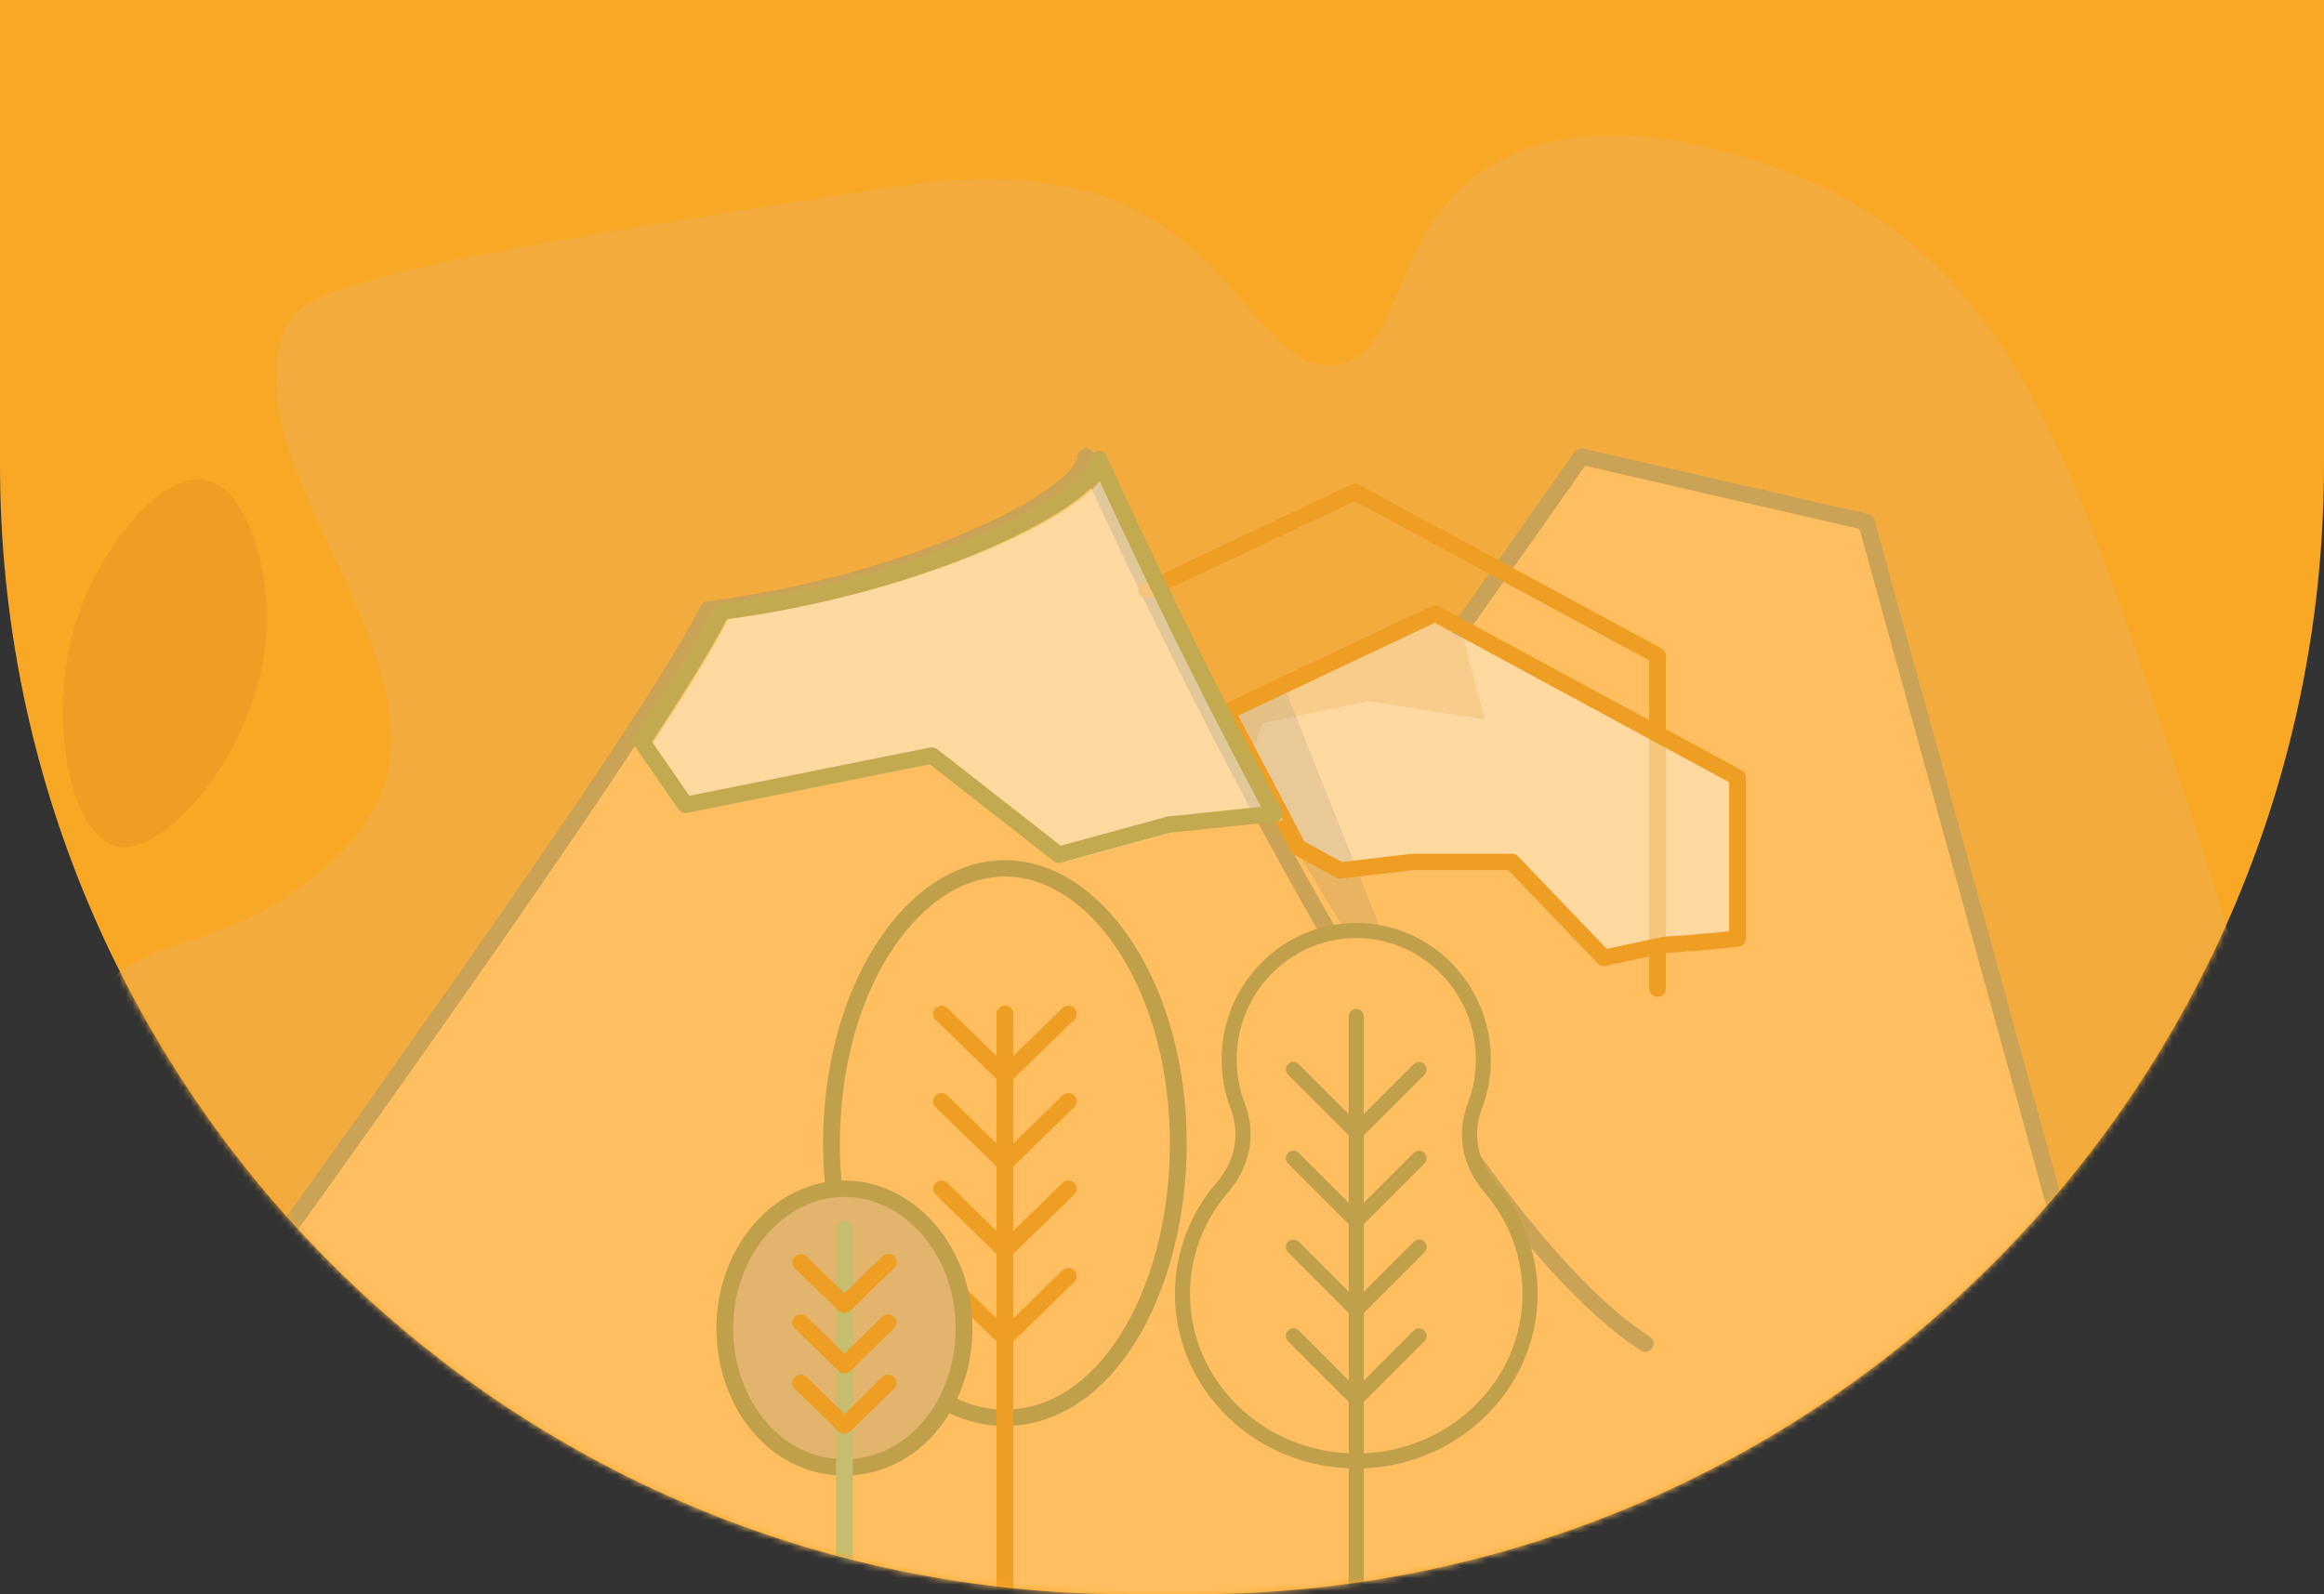 <svg width="360" height="247" viewBox="0 0 360 247" fill="none" xmlns="http://www.w3.org/2000/svg">
<rect x="0" y="0" width="360" height="247" fill="#333333" stroke="none"/>
<path d="M0 0H360V72C360 168.65 281.65 247 185 247H175C78.35 247 0 168.65 0 72V0Z" fill="#F9A825"/>
<mask id="mask0" mask-type="alpha" maskUnits="userSpaceOnUse" x="0" y="0" width="360" height="247">
<path d="M0 0H360V72C360 168.65 281.65 247 185 247H175C78.35 247 0 168.65 0 72V0Z" fill="#F9A825"/>
</mask>
<g mask="url(#mask0)">
<path opacity="0.14" d="M252.24 110.512L271.593 115.911L275.165 121.904L292.793 167.474L269.01 166.397V120.629L252.24 110.512Z" fill="#686868"/>
<path opacity="0.4" d="M273.716 102.738L282.201 98.29L293.514 115.261L305.77 129.746L292.638 82.207L248.398 72.044L235.207 90.766L241.214 94.911H260.988L273.716 102.738Z" fill="white"/>
<path d="M305.682 131.13C305.302 131.13 304.93 130.968 304.676 130.668L292.45 116.197C292.42 116.161 292.39 116.122 292.364 116.081L281.732 100.11L274.325 103.999C273.911 104.216 273.409 104.199 273.012 103.955L260.635 96.331H241.286C241.016 96.331 240.753 96.25 240.533 96.097L234.541 91.956C233.961 91.555 233.818 90.775 234.22 90.203L247.378 71.501C247.682 71.069 248.228 70.862 248.752 70.983L292.882 81.136C293.347 81.243 293.716 81.591 293.84 82.041L306.94 129.531C307.098 130.108 306.823 130.715 306.278 130.989C306.089 131.084 305.884 131.13 305.682 131.13ZM294.509 114.639L302.861 124.526L291.526 83.432L249.022 73.653L237.094 90.608L241.701 93.793H261.011C261.258 93.793 261.499 93.861 261.707 93.99L273.76 101.412L281.553 97.32C282.15 97.006 282.895 97.192 283.264 97.747L294.509 114.639Z" fill="#EF9E24"/>
<path d="M246.636 174.231C243.094 170.229 242.168 165.174 243.997 160.504C244.946 158.08 245.466 155.445 245.466 152.691C245.466 140.719 235.643 131.015 223.525 131.015C211.407 131.015 201.584 140.72 201.584 152.691C201.584 155.445 202.104 158.08 203.053 160.504C204.882 165.174 203.956 170.229 200.414 174.231C196.111 179.095 193.524 185.338 193.524 192.148C193.524 207.667 206.956 220.248 223.525 220.248C240.095 220.248 253.527 207.667 253.527 192.148C253.527 185.338 250.939 179.095 246.636 174.231Z" fill="#EFC585"/>
<path d="M223.525 249.429C222.805 249.429 222.222 248.861 222.222 248.16V145.461C222.222 144.76 222.805 144.192 223.525 144.192C224.244 144.192 224.827 144.76 224.827 145.461V248.16C224.827 248.861 224.244 249.429 223.525 249.429Z" fill="#EF9E24"/>
<path d="M223.525 211.044C223.191 211.044 222.858 210.92 222.604 210.672L211.758 200.104C211.249 199.609 211.249 198.805 211.758 198.309C212.267 197.814 213.091 197.814 213.6 198.309L223.525 207.981L233.45 198.309C233.959 197.814 234.783 197.814 235.292 198.309C235.801 198.805 235.801 199.609 235.292 200.104L224.445 210.672C224.191 210.92 223.858 211.044 223.525 211.044Z" fill="#EF9E24"/>
<path d="M223.525 196.103C223.179 196.103 222.848 195.97 222.604 195.731L211.758 185.163C211.249 184.667 211.249 183.863 211.758 183.368C212.267 182.872 213.091 182.872 213.6 183.368L223.525 193.039L233.45 183.368C233.959 182.872 234.783 182.872 235.292 183.368C235.801 183.863 235.801 184.667 235.292 185.163L224.445 195.731C224.201 195.97 223.87 196.103 223.525 196.103Z" fill="#EF9E24"/>
<path d="M223.525 181.162C223.179 181.162 222.848 181.028 222.604 180.79L211.758 170.221C211.249 169.725 211.249 168.922 211.758 168.426C212.267 167.931 213.091 167.931 213.6 168.426L223.525 178.097L233.45 168.426C233.959 167.931 234.783 167.931 235.292 168.426C235.801 168.922 235.801 169.725 235.292 170.221L224.445 180.79C224.201 181.028 223.87 181.162 223.525 181.162Z" fill="#EF9E24"/>
<path d="M223.525 166.22C223.179 166.22 222.848 166.086 222.604 165.848L211.758 155.279C211.249 154.784 211.249 153.98 211.758 153.484C212.267 152.989 213.091 152.989 213.6 153.484L223.525 163.156L233.45 153.484C233.959 152.989 234.783 152.989 235.292 153.484C235.801 153.98 235.801 154.784 235.292 155.279L224.445 165.848C224.201 166.086 223.87 166.22 223.525 166.22Z" fill="#EF9E24"/>
<path d="M101.808 252.884C51.433 242.588 31.382 236.12 18.627 217.506C6.486 199.787 1.144 171.339 13.583 155.39C22.712 143.684 33.939 148.302 49.3 135.26C52.592 132.466 55.008 130.013 56.989 126.982C72.175 103.744 33.865 71.425 44.687 49.957C48.122 43.144 76.583 38.565 133.364 29.687C145.744 27.752 155.266 26.617 167.396 29.44C190.577 34.835 195.659 58.5 207.058 56.545C217.552 54.745 215.163 36.135 229.79 26.334C249.315 13.252 280.733 28.213 282.958 29.305C310.745 42.946 320.686 70.822 333.03 107.169C348.7 153.303 361.239 188.847 342.905 221.357C327.54 248.602 300.614 260.008 286.146 265.976C248.083 281.68 199.011 272.75 101.808 252.884Z" fill="#F3AB3E"/>
<path d="M289.287 80.734L245.179 70.564L226.333 97.41L229.966 111.435L211.912 108.64L195.61 112.043L192.626 119.999C183.643 102.915 175.336 85.702 168.449 70.564C168.449 76.497 142.606 90.027 109.968 94.294C98.55 118.025 1.622 250.328 1.622 250.328L335.779 249.65L289.287 80.734Z" fill="#FFBF61"/>
<path d="M1.303 251.468C0.815 251.468 0.368 251.202 0.145 250.78C-0.079 250.357 -0.041 249.847 0.243 249.46C1.212 248.14 97.281 117.204 108.524 93.888C108.712 93.498 109.091 93.228 109.53 93.17C129.197 90.604 143.744 85.102 150.665 82.05C162.583 76.796 166.909 72.406 166.909 70.738C166.909 70.139 167.34 69.621 167.941 69.496C168.545 69.371 169.153 69.675 169.402 70.222C177.15 87.213 192.85 120.26 210.952 150.681C228.639 180.407 243.648 199.388 255.563 207.098C256.162 207.485 256.326 208.273 255.928 208.857C255.53 209.441 254.721 209.6 254.122 209.212C241.871 201.285 226.588 182.021 208.698 151.954C191.423 122.921 176.334 91.52 168.216 73.862C167.37 74.957 166.112 76.122 164.448 77.35C161.348 79.639 156.953 82.063 151.74 84.362C144.77 87.435 130.217 92.946 110.573 95.593C98.664 119.238 16.398 231.785 3.838 248.924L333.926 248.256L288.053 81.952L245.549 72.173L227.199 98.256C226.791 98.834 225.981 98.982 225.388 98.585C224.795 98.189 224.643 97.399 225.05 96.821L243.905 70.02C244.209 69.588 244.754 69.383 245.279 69.502L289.408 79.655C289.874 79.763 290.243 80.111 290.367 80.561L336.882 249.193C336.987 249.573 336.905 249.98 336.658 250.293C336.412 250.607 336.031 250.79 335.626 250.791L1.305 251.468C1.304 251.468 1.304 251.468 1.303 251.468Z" fill="#CBA356"/>
<path d="M256.774 154.442C256.054 154.442 255.471 153.874 255.471 153.173V102.338L209.862 77.638L178.214 92.58C177.568 92.886 176.788 92.623 176.474 91.991C176.16 91.361 176.431 90.601 177.078 90.296L209.334 75.066C209.716 74.886 210.164 74.898 210.535 75.099L257.406 100.482C257.82 100.705 258.076 101.13 258.076 101.591V153.172C258.076 153.874 257.493 154.442 256.774 154.442Z" fill="#EF9E24"/>
<path opacity="0.4" d="M189.788 110.184L200.872 131.133L207.408 134.712L218.648 133.402H234.154L248.469 148.24L257.93 146.226C257.93 146.226 264.349 145.845 269.272 145.24V120.322L222.189 94.977L189.788 110.184Z" fill="white"/>
<path opacity="0.14" d="M189.788 110.231L198.781 106.073L223.853 168.953C223.853 168.953 193.575 122.034 189.788 110.231Z" fill="#686868"/>
<path d="M248.453 149.672C248.096 149.672 247.75 149.529 247.502 149.269L233.636 134.813H218.844L207.732 136.115C207.456 136.147 207.177 136.093 206.935 135.96L200.429 132.375C200.207 132.253 200.027 132.07 199.911 131.849L188.876 110.87C188.716 110.567 188.689 110.213 188.8 109.889C188.911 109.565 189.152 109.298 189.467 109.15L221.723 93.92C222.105 93.739 222.553 93.752 222.924 93.953L269.795 119.336C270.209 119.559 270.465 119.984 270.465 120.445V145.398C270.465 146.037 269.978 146.577 269.327 146.657C264.778 147.22 258.897 147.594 258.053 147.646L248.732 149.642C248.639 149.662 248.546 149.672 248.453 149.672ZM218.766 132.275H234.202C234.563 132.275 234.907 132.421 235.153 132.678L248.898 147.008L257.591 145.147C257.657 145.133 257.724 145.124 257.791 145.12C257.85 145.116 263.253 144.79 267.859 144.274V121.192L222.25 96.492L191.801 110.868L202.05 130.354L207.844 133.546L218.609 132.284C218.662 132.278 218.713 132.275 218.766 132.275Z" fill="#EF9E24"/>
<path opacity="0.4" d="M100.571 115.947L107.334 125.717L145.573 118.056L165.282 133.444L182.349 128.781L198.709 127.076C188.559 108.184 179.144 88.836 171.48 72.044C171.48 77.974 145.573 91.497 112.853 95.763C110.917 99.775 106.526 106.893 100.571 115.947Z" fill="white"/>
<path d="M164.021 133.689C163.728 133.689 163.44 133.593 163.206 133.41L144.014 118.413L106.452 125.945C105.934 126.048 105.404 125.838 105.109 125.411L98.361 115.653C98.071 115.233 98.064 114.686 98.344 114.26C104.632 104.69 108.728 97.956 110.518 94.245C110.706 93.854 111.085 93.584 111.524 93.526C131.191 90.961 145.739 85.458 152.66 82.406C164.578 77.152 168.904 72.762 168.904 71.094C168.904 70.495 169.334 69.977 169.936 69.853C170.539 69.727 171.147 70.031 171.396 70.579C177.395 83.733 186.972 103.936 198.534 125.471C198.734 125.844 198.732 126.288 198.528 126.658C198.325 127.028 197.947 127.277 197.519 127.321L181.299 129.013L164.372 133.642C164.257 133.674 164.139 133.689 164.021 133.689ZM144.352 115.781C144.645 115.781 144.933 115.878 145.167 116.06L164.314 131.022L180.701 126.541C180.771 126.522 180.842 126.508 180.914 126.501L195.342 124.996C184.878 105.395 176.099 87.029 170.211 74.218C169.364 75.313 168.106 76.479 166.443 77.707C163.342 79.995 158.948 82.42 153.734 84.719C146.765 87.792 132.211 93.303 112.567 95.95C110.647 99.759 106.76 106.135 100.999 114.925L106.782 123.287L144.089 115.807C144.176 115.79 144.264 115.781 144.352 115.781Z" fill="#C3AA51"/>
<path d="M182.168 170.557C184.597 195.83 172.952 219.997 155.723 219.997C138.495 219.997 126.85 195.829 129.278 170.557C131.33 149.205 143.048 134.184 155.723 134.184C168.398 134.184 180.117 149.205 182.168 170.557Z" fill="#FFBF61"/>
<path d="M155.665 220.934C149.766 220.934 144.191 218.302 139.542 213.322C130.804 203.962 126.203 187.153 127.823 170.498C129.887 149.272 141.856 133.265 155.665 133.265C169.474 133.265 181.443 149.272 183.507 170.498C185.126 187.153 180.526 203.962 171.787 213.322C167.138 218.302 161.563 220.934 155.665 220.934ZM155.665 135.803C149.846 135.803 144.085 139.205 139.444 145.383C134.583 151.853 131.376 160.857 130.416 170.738C128.862 186.714 133.201 202.759 141.469 211.615C145.611 216.051 150.52 218.396 155.664 218.396C160.809 218.396 165.718 216.051 169.86 211.615C178.128 202.759 182.467 186.714 180.913 170.738C179.952 160.857 176.746 151.853 171.885 145.383C167.244 139.205 161.484 135.803 155.665 135.803Z" fill="#C1A04C"/>
<path d="M155.665 252.271C154.946 252.271 154.362 251.703 154.362 251.002V157.075C154.362 156.374 154.946 155.806 155.665 155.806C156.384 155.806 156.967 156.374 156.967 157.075V251.002C156.967 251.703 156.384 252.271 155.665 252.271Z" fill="#EF9E24"/>
<path d="M155.664 208.571C155.319 208.571 154.988 208.437 154.743 208.199L144.909 198.616C144.4 198.121 144.4 197.317 144.909 196.821C145.417 196.326 146.242 196.326 146.751 196.821L155.664 205.507L164.577 196.821C165.086 196.326 165.911 196.326 166.42 196.821C166.928 197.317 166.928 198.121 166.42 198.616L156.585 208.199C156.341 208.437 156.01 208.571 155.664 208.571Z" fill="#EF9E24"/>
<path d="M155.664 195.023C155.331 195.023 154.998 194.899 154.744 194.651L144.909 185.068C144.4 184.573 144.4 183.769 144.909 183.274C145.418 182.778 146.243 182.778 146.751 183.274L155.665 191.959L164.579 183.274C165.087 182.778 165.912 182.779 166.421 183.274C166.93 183.769 166.929 184.573 166.421 185.068L156.586 194.651C156.331 194.899 155.997 195.023 155.664 195.023Z" fill="#EF9E24"/>
<path d="M155.664 181.476C155.331 181.476 154.998 181.352 154.744 181.104L144.909 171.521C144.4 171.025 144.4 170.221 144.909 169.726C145.417 169.23 146.242 169.23 146.751 169.726L155.664 178.412L164.578 169.726C165.087 169.23 165.911 169.23 166.42 169.726C166.929 170.221 166.929 171.025 166.42 171.521L156.585 181.104C156.331 181.352 155.997 181.476 155.664 181.476Z" fill="#EF9E24"/>
<path d="M155.664 167.928C155.331 167.928 154.998 167.804 154.744 167.556L144.909 157.973C144.4 157.477 144.4 156.674 144.909 156.178C145.417 155.682 146.242 155.682 146.751 156.178L155.664 164.864L164.578 156.179C165.087 155.683 165.911 155.683 166.42 156.179C166.929 156.674 166.929 157.478 166.42 157.973L156.585 167.556C156.331 167.804 155.997 167.928 155.664 167.928Z" fill="#EF9E24"/>
<path d="M149.012 202.675C150.705 215.311 142.589 227.395 130.581 227.395C118.573 227.395 110.457 215.311 112.149 202.675C113.579 191.999 121.747 184.488 130.581 184.488C139.415 184.488 147.582 191.999 149.012 202.675Z" fill="#E2B46D"/>
<path d="M130.806 228.613C125.575 228.613 120.685 226.386 117.036 222.344C112.404 217.211 110.223 209.72 111.203 202.308C112.666 191.245 121.094 182.902 130.806 182.902C140.518 182.902 148.945 191.245 150.408 202.308C151.388 209.72 149.207 217.211 144.574 222.344C140.927 226.387 136.036 228.613 130.806 228.613ZM130.806 185.44C122.399 185.44 115.083 192.831 113.787 202.633C112.901 209.332 114.847 216.074 118.993 220.668C122.185 224.205 126.27 226.075 130.806 226.075C135.341 226.075 139.426 224.205 142.618 220.668C146.764 216.075 148.71 209.332 147.824 202.633C146.528 192.831 139.212 185.44 130.806 185.44Z" fill="#C1A04C"/>
<path d="M130.806 252.271C130.086 252.271 129.503 251.703 129.503 251.002V190.428C129.503 189.727 130.086 189.159 130.806 189.159C131.525 189.159 132.108 189.727 132.108 190.428V251.003C132.108 251.703 131.525 252.271 130.806 252.271Z" fill="#C6BD6E"/>
<path d="M130.806 222.128C130.472 222.128 130.139 222.004 129.885 221.756L123.101 215.146C122.593 214.65 122.593 213.847 123.101 213.351C123.61 212.855 124.435 212.855 124.943 213.351L130.806 219.064L136.669 213.351C137.177 212.855 138.002 212.855 138.51 213.351C139.019 213.847 139.019 214.65 138.51 215.146L131.727 221.756C131.473 222.004 131.139 222.128 130.806 222.128Z" fill="#EF9E24"/>
<path d="M130.806 212.783C130.46 212.783 130.129 212.649 129.884 212.411L123.101 205.8C122.592 205.305 122.592 204.501 123.101 204.006C123.609 203.51 124.434 203.51 124.943 204.006L130.806 209.719L136.668 204.006C137.177 203.51 138.002 203.51 138.51 204.006C139.019 204.501 139.019 205.305 138.51 205.8L131.726 212.411C131.482 212.649 131.151 212.783 130.806 212.783Z" fill="#EF9E24"/>
<path d="M130.806 203.438C130.46 203.438 130.129 203.305 129.884 203.066L123.101 196.456C122.592 195.96 122.592 195.157 123.101 194.661C123.609 194.166 124.434 194.166 124.943 194.661L130.806 200.374L136.668 194.661C137.177 194.166 138.002 194.166 138.51 194.661C139.019 195.157 139.019 195.96 138.51 196.456L131.726 203.066C131.482 203.304 131.151 203.438 130.806 203.438Z" fill="#EF9E24"/>
<path d="M31.861 74.38C24.861 72.977 16.385 84.468 12.855 93.285C6.663 108.752 10.354 129.324 18.038 131.095C26.215 132.978 41.431 114.157 41.364 95.751C41.334 87.722 38.381 75.687 31.861 74.38Z" fill="#EF9E24"/>
<path d="M230.831 183.969C227.653 180.283 226.822 175.628 228.463 171.327C229.315 169.095 229.782 166.668 229.782 164.131C229.782 153.106 220.966 144.169 210.092 144.169C199.217 144.169 190.402 153.107 190.402 164.131C190.402 166.668 190.869 169.095 191.721 171.327C193.362 175.628 192.531 180.283 189.352 183.969C185.491 188.448 183.169 194.198 183.169 200.469C183.169 214.762 195.223 226.348 210.092 226.348C224.962 226.348 237.015 214.762 237.015 200.469C237.015 194.198 234.693 188.448 230.831 183.969Z" fill="#FFBF61"/>
<path d="M210.092 227.517C194.602 227.517 182 215.383 182 200.469C182 194.173 184.297 188.043 188.467 183.205C191.346 179.867 192.134 175.689 190.629 171.743C189.703 169.316 189.233 166.754 189.233 164.131C189.233 152.479 198.591 143 210.092 143C221.594 143 230.951 152.479 230.951 164.131C230.951 166.755 230.482 169.316 229.555 171.743C228.05 175.689 228.838 179.867 231.717 183.205C235.887 188.042 238.184 194.173 238.184 200.469C238.184 215.384 225.581 227.517 210.092 227.517ZM210.092 145.338C199.879 145.338 191.57 153.769 191.57 164.131C191.57 166.469 191.988 168.75 192.813 170.91C194.634 175.684 193.696 180.722 190.237 184.732C186.433 189.145 184.338 194.734 184.338 200.47C184.338 214.095 195.891 225.18 210.092 225.18C224.292 225.18 235.846 214.095 235.846 200.47C235.846 194.734 233.751 189.145 229.946 184.732C229.946 184.732 229.946 184.732 229.946 184.732C226.488 180.722 225.549 175.685 227.371 170.91C228.195 168.75 228.613 166.469 228.613 164.131C228.613 153.769 220.304 145.338 210.092 145.338Z" fill="#C1A04C"/>
<path d="M210.092 253.222C209.446 253.222 208.923 252.699 208.923 252.053V157.473C208.923 156.828 209.446 156.304 210.092 156.304C210.737 156.304 211.26 156.828 211.26 157.473V252.053C211.26 252.699 210.737 253.222 210.092 253.222Z" fill="#C1A04C"/>
<path d="M210.092 217.872C209.792 217.872 209.494 217.758 209.265 217.529L199.532 207.796C199.076 207.34 199.076 206.6 199.532 206.144C199.989 205.687 200.728 205.687 201.185 206.144L210.092 215.05L218.999 206.144C219.455 205.687 220.195 205.687 220.651 206.144C221.108 206.6 221.108 207.34 220.651 207.796L210.918 217.529C210.69 217.758 210.39 217.872 210.092 217.872Z" fill="#C1A04C"/>
<path d="M210.092 204.112C209.781 204.112 209.484 203.989 209.265 203.77L199.532 194.036C199.076 193.58 199.076 192.84 199.532 192.384C199.989 191.927 200.728 191.927 201.185 192.384L210.092 201.29L218.999 192.384C219.455 191.927 220.195 191.927 220.651 192.384C221.108 192.84 221.108 193.58 220.651 194.036L210.918 203.77C210.699 203.989 210.401 204.112 210.092 204.112Z" fill="#C1A04C"/>
<path d="M210.092 190.352C209.781 190.352 209.484 190.229 209.265 190.009L199.532 180.276C199.076 179.819 199.076 179.08 199.532 178.623C199.989 178.167 200.728 178.167 201.185 178.623L210.092 187.53L218.999 178.623C219.455 178.166 220.195 178.166 220.651 178.623C221.108 179.079 221.108 179.819 220.651 180.276L210.918 190.009C210.699 190.228 210.401 190.352 210.092 190.352Z" fill="#C1A04C"/>
<path d="M210.092 176.591C209.781 176.591 209.484 176.468 209.265 176.249L199.532 166.515C199.076 166.059 199.076 165.319 199.532 164.862C199.989 164.406 200.728 164.406 201.185 164.862L210.092 173.769L218.999 164.862C219.455 164.406 220.195 164.406 220.651 164.862C221.108 165.319 221.108 166.059 220.651 166.515L210.918 176.248C210.699 176.468 210.401 176.591 210.092 176.591Z" fill="#C1A04C"/>
</g>
</svg>
